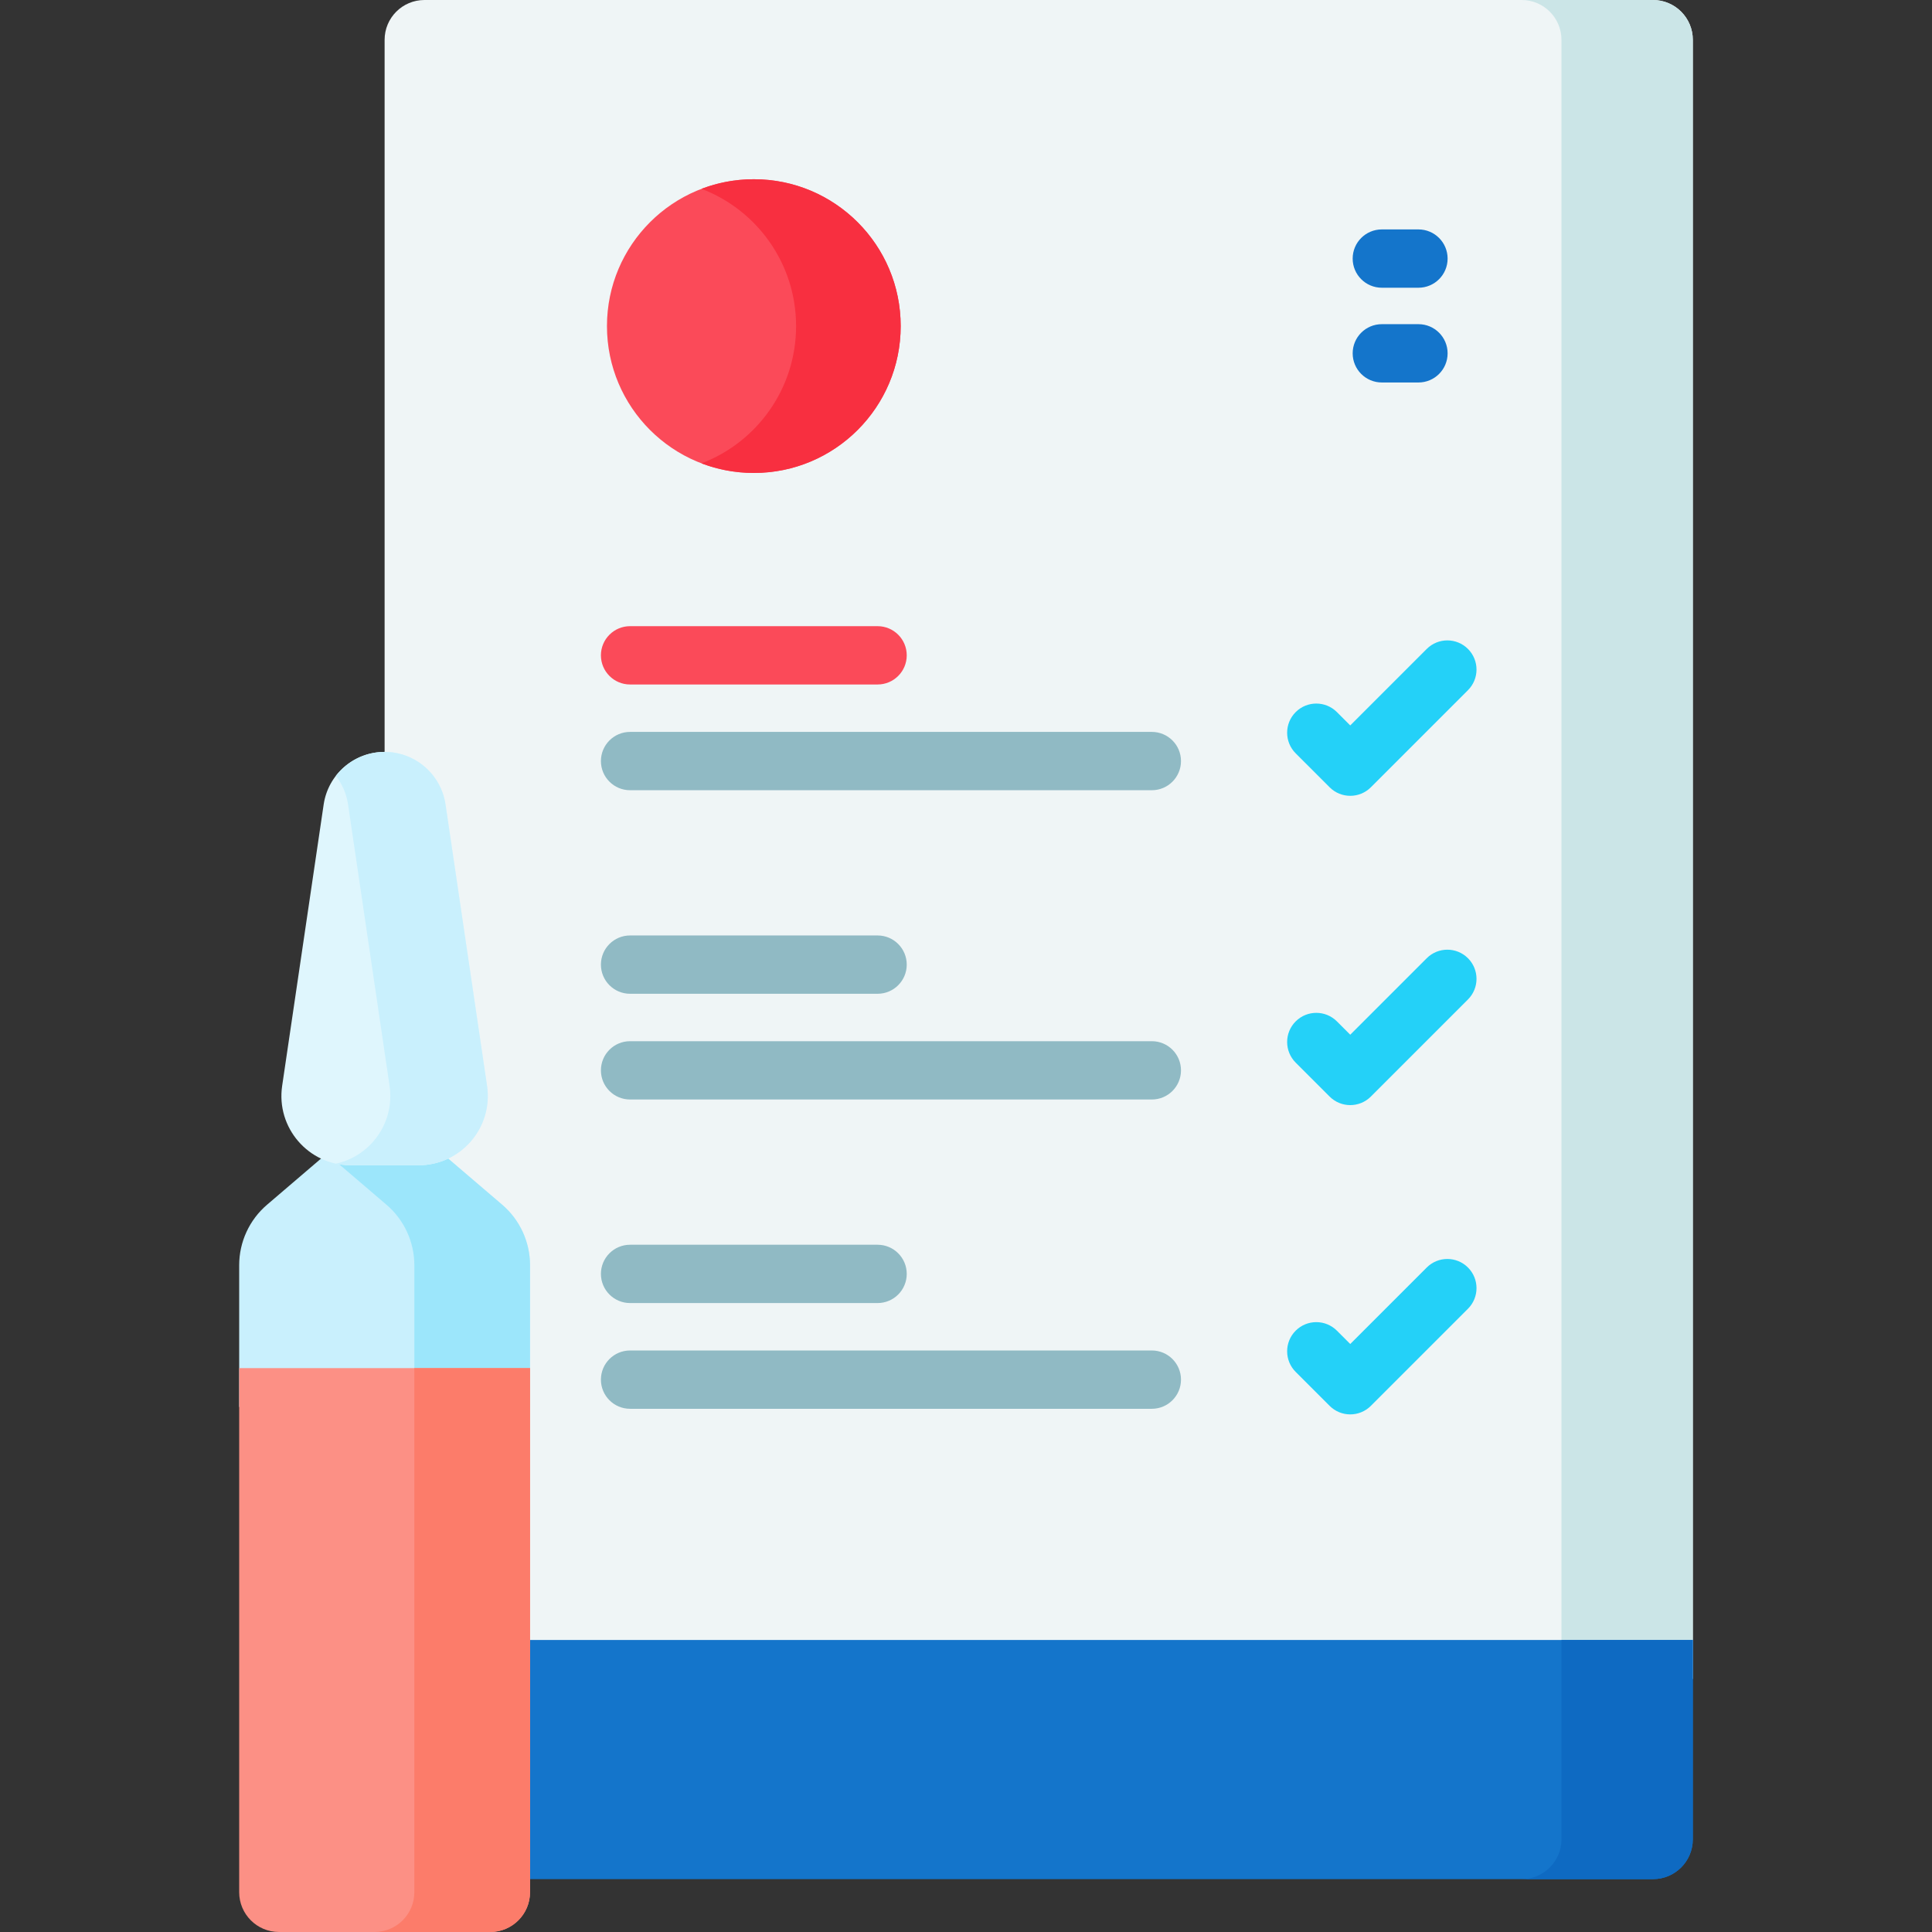 <svg id="Capa_1" enable-background="new 0 0 512 512" height="512" viewBox="0 0 512 512" width="512" xmlns="http://www.w3.org/2000/svg"><rect x="0" y="0" width="512" height="512" fill="#333333" stroke="none"/><g><g><g><path d="m448.615 10.559v434.36h-346.69v-434.36c0-5.83 4.718-10.559 10.559-10.559h325.571c5.842 0 10.56 4.729 10.56 10.559z" fill="#eff5f6"/><path d="m448.615 10.559v434.36h-34.81v-434.36c0-5.83-4.729-10.559-10.56-10.559h34.81c5.842 0 10.56 4.729 10.56 10.559z" fill="#cbe5e7"/><path d="m101.925 434.618v52.813c0 5.838 4.719 10.557 10.557 10.557h325.574c5.838 0 10.557-4.719 10.557-10.557v-52.813z" fill="#1475cb"/><path d="m413.806 434.618v52.813c0 5.838-4.73 10.557-10.557 10.557h34.808c5.838 0 10.557-4.719 10.557-10.557v-52.813z" fill="#0e6ac2"/></g><g><path d="m140.464 335.307v37.55h-77.079v-37.55c0-6.171 2.699-12.043 7.397-16.05l17.421-14.897c7.902-6.748 19.543-6.748 27.444 0l17.421 14.897c4.697 4.007 7.396 9.879 7.396 16.05z" fill="#c9f0fd"/><path d="m140.464 335.307v37.55h-30.658v-37.55c0-6.171-2.699-12.043-7.397-16.05l-15.814-13.527 1.607-1.37c7.902-6.748 19.543-6.748 27.444 0l17.431 14.897c4.688 4.007 7.387 9.879 7.387 16.05z" fill="#9ce6fb"/><path d="m140.466 362.559v138.883c0 5.838-4.73 10.557-10.557 10.557h-55.966c-5.838 0-10.557-4.719-10.557-10.557v-138.883z" fill="#fc9085"/><path d="m140.466 362.559v138.883c0 5.838-4.73 10.557-10.557 10.557h-30.66c5.828 0 10.557-4.719 10.557-10.557v-138.883z" fill="#fc7c6a"/><g><path d="m110.902 308.808h-17.955c-11.213 0-19.809-9.958-18.173-21.051l10.998-74.551c1.182-8.01 8.056-13.945 16.153-13.945 8.097 0 14.971 5.934 16.153 13.945l10.998 74.551c1.636 11.093-6.961 21.051-18.174 21.051z" fill="#dff6fd"/><path d="m110.905 308.811h-17.958c-1.351 0-2.671-.148-3.938-.422 9.206-2.006 15.667-10.885 14.231-20.629l-11.001-74.557c-.422-2.851-1.573-5.448-3.231-7.601 2.998-3.885 7.707-6.345 12.912-6.345 4.054 0 7.791 1.489 10.674 3.97 2.872 2.492 4.888 5.975 5.479 9.977l11.001 74.557c1.637 11.084-6.957 21.05-18.169 21.05z" fill="#c9f0fd"/></g></g></g><g><g><g><path d="m357.829 210.9c-1.977 0-3.955-.754-5.463-2.263l-8.997-8.996c-3.017-3.017-3.018-7.909 0-10.927 3.017-3.017 7.91-3.018 10.927 0l3.533 3.533 20.27-20.27c3.017-3.017 7.91-3.017 10.927 0 3.018 3.017 3.018 7.91 0 10.927l-25.734 25.734c-1.508 1.508-3.485 2.262-5.463 2.262z" fill="#24d1f8"/></g><g><path d="m232.569 181.395h-65.593c-4.267 0-7.726-3.459-7.726-7.726s3.459-7.726 7.726-7.726h65.593c4.267 0 7.726 3.459 7.726 7.726s-3.459 7.726-7.726 7.726z" fill="#fb4a59"/></g><g><path d="m305.249 209.416h-138.274c-4.267 0-7.726-3.459-7.726-7.726s3.459-7.726 7.726-7.726h138.273c4.267 0 7.726 3.459 7.726 7.726s-3.458 7.726-7.725 7.726z" fill="#90bac4"/></g></g><g><g><path d="m357.829 292.865c-1.977 0-3.955-.754-5.463-2.263l-8.997-8.996c-3.017-3.017-3.018-7.909 0-10.927 3.017-3.017 7.91-3.018 10.927 0l3.533 3.533 20.27-20.27c3.017-3.017 7.91-3.017 10.927 0 3.018 3.017 3.018 7.91 0 10.927l-25.734 25.734c-1.508 1.507-3.485 2.262-5.463 2.262z" fill="#24d1f8"/></g><g><path d="m232.569 263.359h-65.593c-4.267 0-7.726-3.459-7.726-7.726s3.459-7.726 7.726-7.726h65.593c4.267 0 7.726 3.459 7.726 7.726s-3.459 7.726-7.726 7.726z" fill="#90bac4"/></g><g><path d="m305.249 291.38h-138.274c-4.267 0-7.726-3.459-7.726-7.726s3.459-7.726 7.726-7.726h138.273c4.267 0 7.726 3.459 7.726 7.726s-3.458 7.726-7.725 7.726z" fill="#90bac4"/></g></g><g><g><path d="m357.829 374.829c-1.977 0-3.955-.754-5.463-2.263l-8.997-8.996c-3.017-3.017-3.018-7.909 0-10.927 3.017-3.017 7.91-3.018 10.927 0l3.533 3.533 20.27-20.27c3.017-3.017 7.91-3.017 10.927 0 3.018 3.017 3.018 7.91 0 10.927l-25.734 25.734c-1.508 1.507-3.485 2.262-5.463 2.262z" fill="#24d1f8"/></g><g><path d="m232.569 345.323h-65.593c-4.267 0-7.726-3.459-7.726-7.726s3.459-7.726 7.726-7.726h65.593c4.267 0 7.726 3.459 7.726 7.726s-3.459 7.726-7.726 7.726z" fill="#90bac4"/></g><g><path d="m305.249 373.344h-138.274c-4.267 0-7.726-3.459-7.726-7.726s3.459-7.726 7.726-7.726h138.273c4.267 0 7.726 3.459 7.726 7.726s-3.458 7.726-7.725 7.726z" fill="#90bac4"/></g></g></g><g><circle cx="199.771" cy="86.42" fill="#fb4a59" r="38.92"/><path d="m238.692 86.417c0 21.5-17.431 38.921-38.921 38.921-4.883 0-9.56-.896-13.866-2.545 14.66-5.584 25.065-19.759 25.065-36.376 0-16.607-10.405-30.792-25.065-36.376 4.306-1.648 8.983-2.545 13.866-2.545 21.491.001 38.921 17.432 38.921 38.921z" fill="#f82f40"/></g><g><g><path d="m375.906 101.362h-9.707c-4.267 0-7.726-3.459-7.726-7.726s3.459-7.726 7.726-7.726h9.707c4.267 0 7.726 3.459 7.726 7.726s-3.459 7.726-7.726 7.726z" fill="#1475cb"/></g><g><path d="m375.906 76.252h-9.707c-4.267 0-7.726-3.459-7.726-7.726s3.459-7.726 7.726-7.726h9.707c4.267 0 7.726 3.459 7.726 7.726s-3.459 7.726-7.726 7.726z" fill="#1475cb"/></g></g></g></svg>